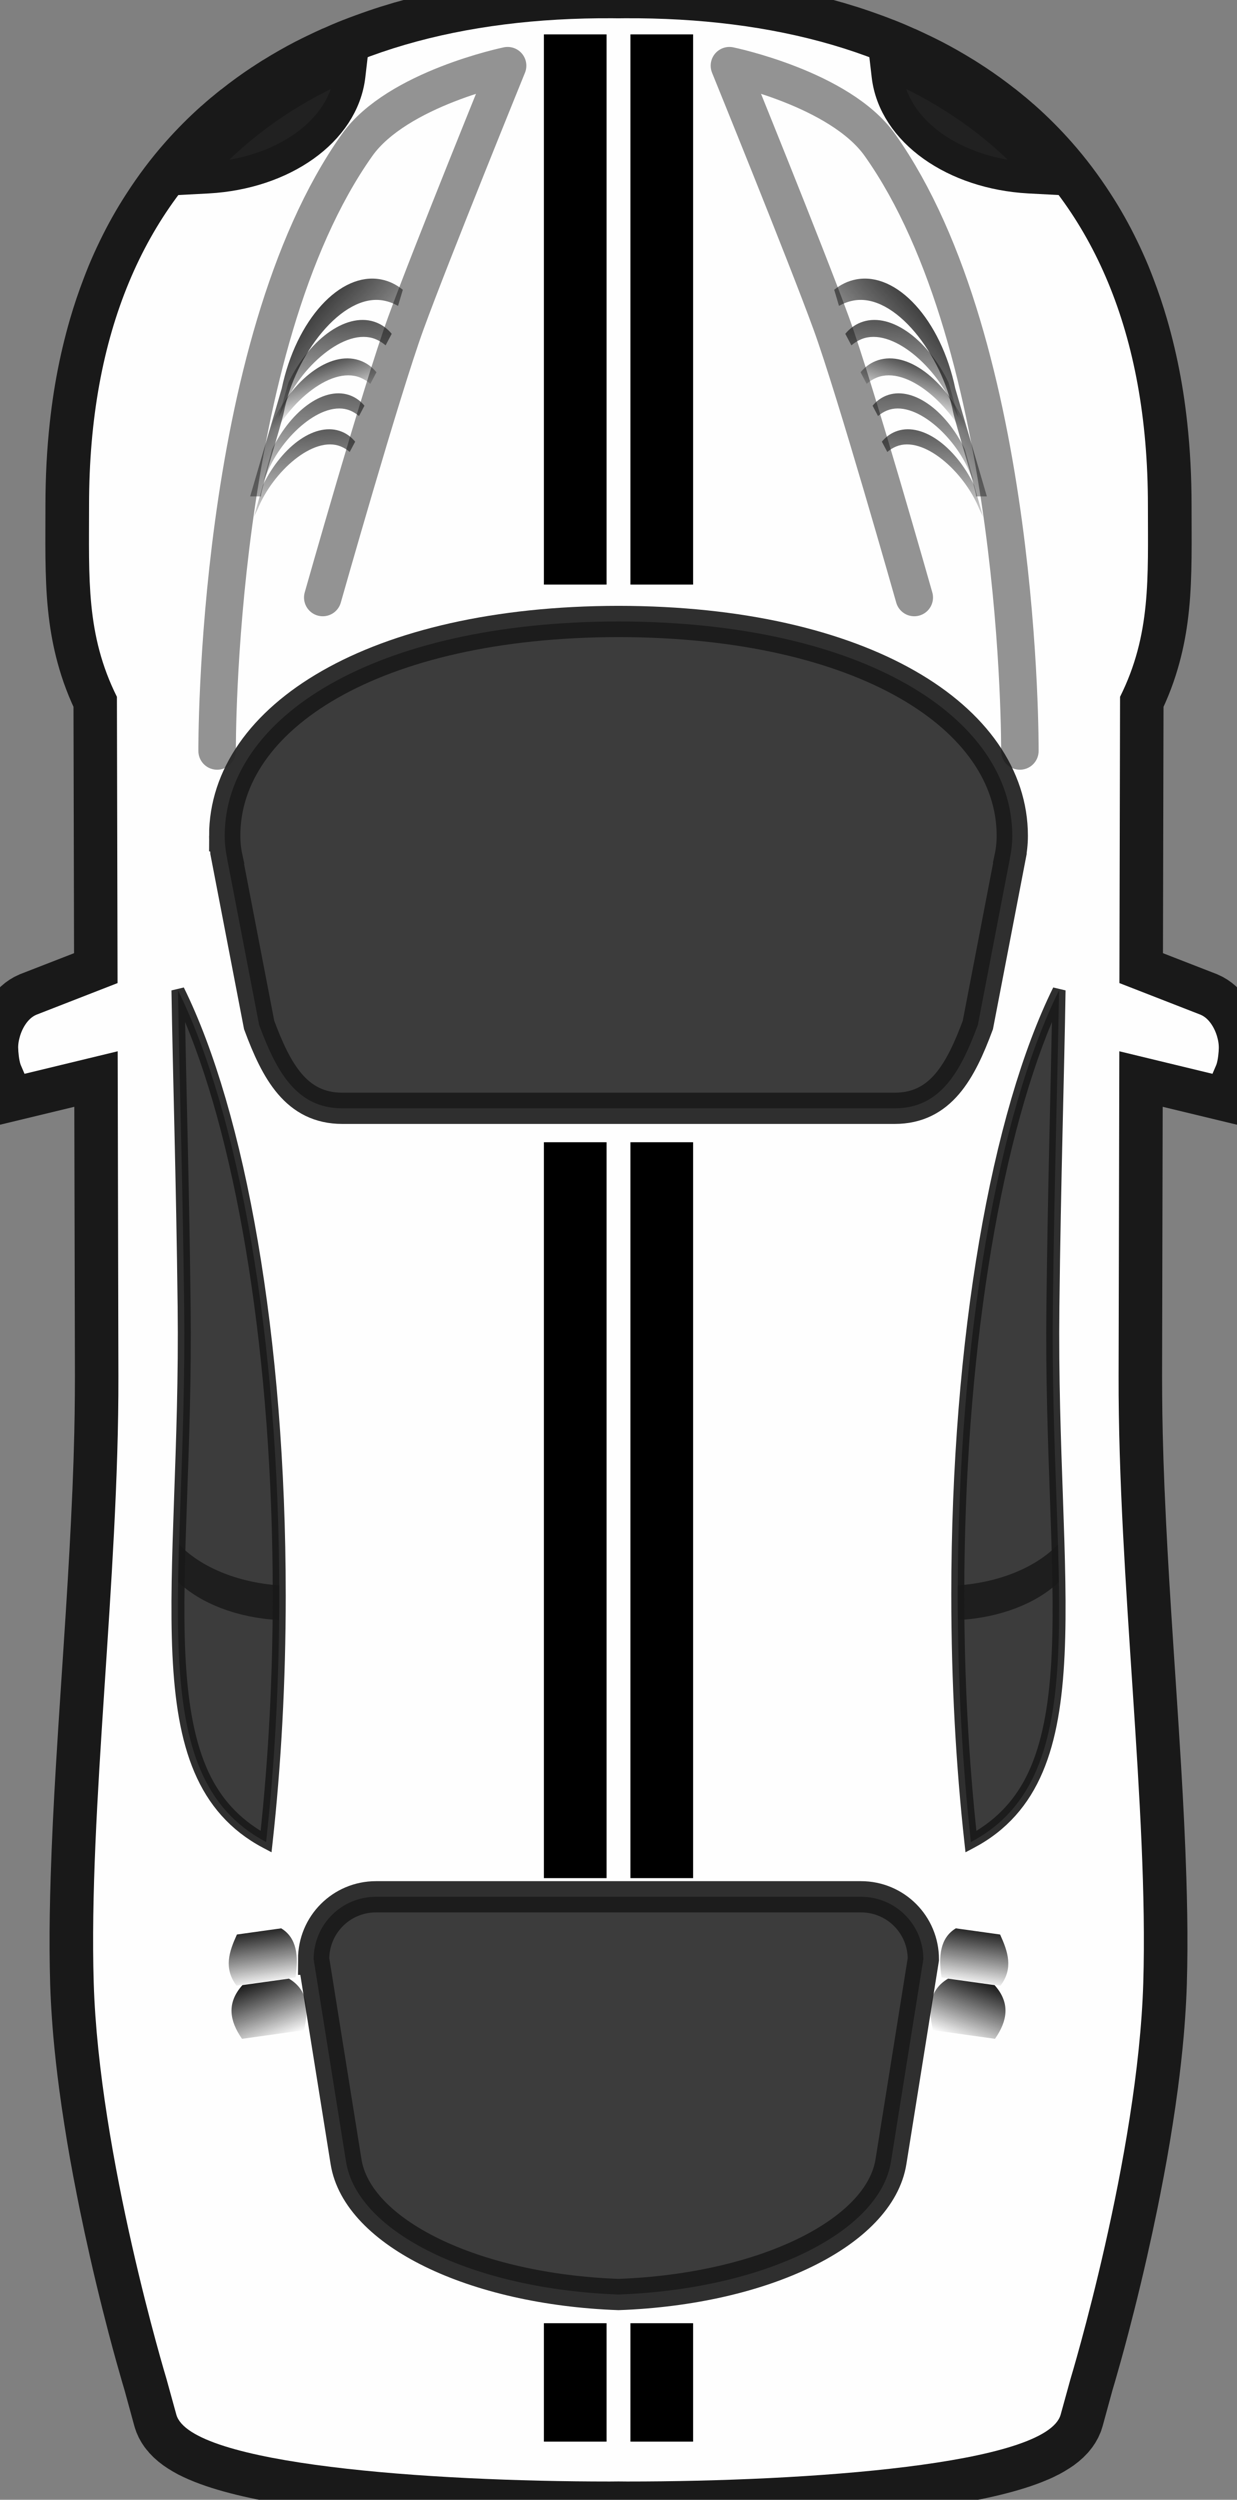<svg width="198" height="400" viewBox="0 0 198 400" fill="none" xmlns="http://www.w3.org/2000/svg">
<rect x="0" y="0" width="198" height="400" fill="#808080" stroke="none"/>
<g clip-path="url(#clip0_4_2)">
<path d="M2.912 167.674C2.916 168.302 3.039 169.641 3.302 170.369L3.926 171.827L18.875 168.221L18.992 220.225C18.994 221.24 18.986 222.261 18.979 223.285C18.965 225.331 18.935 227.395 18.888 229.47C18.818 232.508 18.716 235.582 18.589 238.662C18.582 238.827 18.57 238.992 18.563 239.157C18.301 245.379 17.942 251.66 17.549 257.92C17.015 266.389 16.423 274.803 15.937 282.972C15.577 289.025 15.28 294.943 15.105 300.628C14.985 304.532 14.915 308.321 14.936 311.982C14.947 313.78 14.975 315.552 15.027 317.282C15.079 319.011 15.175 320.773 15.3 322.555C15.363 323.446 15.429 324.337 15.508 325.237C15.745 327.932 16.058 330.673 16.418 333.401C16.419 333.406 16.418 333.41 16.418 333.414C16.659 335.236 16.928 337.047 17.211 338.857C17.494 340.667 17.792 342.471 18.108 344.247C18.423 346.02 18.759 347.777 19.096 349.495C19.097 349.499 19.095 349.504 19.096 349.508C19.265 350.369 19.43 351.203 19.603 352.047C20.119 354.572 20.649 357.019 21.176 359.338C21.177 359.343 21.175 359.347 21.176 359.351C21.527 360.9 21.872 362.388 22.216 363.818C22.901 366.678 23.561 369.282 24.152 371.539C25.04 374.924 25.786 377.531 26.232 379.078C26.53 380.109 26.7 380.667 26.7 380.667L28.26 386.37C28.364 386.746 28.548 387.11 28.806 387.463C28.894 387.583 28.987 387.698 29.092 387.815C29.5 388.273 30.037 388.711 30.691 389.13C30.694 389.132 30.701 389.128 30.704 389.13C31.03 389.338 31.386 389.556 31.77 389.755C31.773 389.757 31.779 389.753 31.783 389.755C32.167 389.954 32.579 390.151 33.018 390.341C33.021 390.342 33.027 390.339 33.031 390.341C36.57 391.869 41.821 393.099 48.097 394.065C48.101 394.065 48.105 394.064 48.109 394.065C48.207 394.08 48.311 394.089 48.408 394.104C49.794 394.314 51.236 394.517 52.711 394.703C52.812 394.715 52.909 394.729 53.01 394.742C54.692 394.951 56.422 395.136 58.197 395.315C58.201 395.315 58.206 395.314 58.21 395.315C59.095 395.404 59.996 395.494 60.901 395.575C60.905 395.576 60.909 395.575 60.914 395.575C61.818 395.657 62.723 395.735 63.644 395.81C63.648 395.81 63.652 395.809 63.657 395.81C65.502 395.959 67.378 396.092 69.272 396.213C69.276 396.213 69.281 396.213 69.285 396.213C74.977 396.577 80.844 396.821 86.573 396.955C86.578 396.955 86.582 396.955 86.586 396.955C90.409 397.045 94.162 397.086 97.779 397.086C98.181 397.086 98.595 397.074 99.001 397.073C99.406 397.074 99.82 397.086 100.223 397.086C103.839 397.086 107.592 397.045 111.415 396.955C111.419 396.955 111.423 396.955 111.428 396.955C117.157 396.821 123.024 396.577 128.716 396.213C128.72 396.213 128.725 396.214 128.729 396.213C130.623 396.092 132.499 395.959 134.344 395.81C134.349 395.809 134.353 395.81 134.357 395.81C135.278 395.735 136.183 395.657 137.087 395.575C137.091 395.575 137.096 395.576 137.1 395.575C138.004 395.494 138.906 395.404 139.791 395.315C139.795 395.314 139.8 395.315 139.804 395.315C141.579 395.136 143.309 394.951 144.991 394.742C145.092 394.729 145.189 394.716 145.29 394.703C146.764 394.517 148.207 394.314 149.592 394.104C149.69 394.089 149.794 394.08 149.891 394.065C149.896 394.064 149.9 394.065 149.904 394.065C156.18 393.099 161.43 391.869 164.97 390.341C164.974 390.339 164.98 390.342 164.983 390.341C165.422 390.151 165.834 389.954 166.218 389.755C166.221 389.753 166.228 389.757 166.231 389.755C166.615 389.556 166.971 389.338 167.297 389.13C167.3 389.128 167.307 389.132 167.31 389.13C167.964 388.711 168.501 388.273 168.909 387.815C169.014 387.698 169.107 387.583 169.195 387.463C169.453 387.11 169.637 386.746 169.741 386.37L171.301 380.667C171.301 380.667 171.471 380.109 171.769 379.078C172.215 377.532 172.961 374.924 173.848 371.539C174.44 369.282 175.1 366.678 175.785 363.818C176.128 362.388 176.474 360.9 176.825 359.351C176.826 359.347 176.824 359.343 176.825 359.338C177.352 357.019 177.882 354.573 178.398 352.047C178.571 351.203 178.736 350.369 178.905 349.508C178.906 349.504 178.904 349.499 178.905 349.495C179.242 347.777 179.578 346.02 179.893 344.247C180.208 342.471 180.507 340.667 180.79 338.857C181.073 337.047 181.342 335.236 181.583 333.414C181.583 333.41 181.582 333.406 181.583 333.401C181.943 330.673 182.256 327.933 182.493 325.237C182.572 324.337 182.638 323.446 182.701 322.555C182.826 320.773 182.922 319.011 182.974 317.282C183.026 315.552 183.054 313.78 183.065 311.982C183.086 308.321 183.016 304.532 182.896 300.628C182.721 294.944 182.424 289.025 182.064 282.972C181.578 274.803 180.985 266.389 180.452 257.92C180.058 251.66 179.7 245.379 179.438 239.157C179.431 238.992 179.419 238.827 179.412 238.662C179.285 235.582 179.183 232.508 179.113 229.47C179.066 227.395 179.036 225.332 179.022 223.285C179.015 222.261 179.007 221.24 179.009 220.225L179.126 168.221L194.075 171.827L194.699 170.369C194.962 169.641 195.085 168.302 195.089 167.674C195.091 167.32 195.058 166.942 194.985 166.554C194.961 166.425 194.926 166.294 194.894 166.163C194.863 166.036 194.829 165.9 194.79 165.773C194.71 165.511 194.615 165.246 194.504 164.991C194.174 164.233 193.701 163.519 193.126 162.999C193.122 162.995 193.118 162.99 193.113 162.986C192.823 162.726 192.509 162.523 192.164 162.374L179.139 157.309L179.243 111.501C179.399 111.19 179.553 110.886 179.698 110.577C180.281 109.335 180.779 108.114 181.206 106.892C181.42 106.282 181.612 105.676 181.791 105.069C182.418 102.944 182.853 100.824 183.143 98.675C183.309 97.448 183.432 96.206 183.52 94.952C183.564 94.324 183.595 93.687 183.624 93.051C183.682 91.777 183.713 90.493 183.728 89.17C183.759 86.526 183.728 83.763 183.728 80.837C183.728 76.5 183.507 72.37 183.078 68.428C182.907 66.852 182.705 65.307 182.467 63.793C181.992 60.765 181.378 57.865 180.647 55.082C180.465 54.386 180.273 53.692 180.075 53.012C179.481 50.971 178.817 49.006 178.087 47.1C177.843 46.465 177.604 45.833 177.346 45.212C176.829 43.972 176.282 42.762 175.708 41.58C175.421 40.989 175.125 40.398 174.824 39.822C174.221 38.669 173.584 37.544 172.926 36.45C172.597 35.902 172.255 35.368 171.912 34.835C170.198 32.171 168.324 29.684 166.284 27.374C164.653 25.529 162.923 23.79 161.097 22.166C161.094 22.164 161.086 22.168 161.084 22.166C160.629 21.762 160.172 21.359 159.706 20.968C159.704 20.966 159.696 20.97 159.693 20.968C159.227 20.577 158.754 20.186 158.276 19.809C158.274 19.807 158.266 19.811 158.263 19.809C156.825 18.673 155.344 17.595 153.804 16.58C153.802 16.578 153.795 16.582 153.792 16.58C153.28 16.243 152.766 15.901 152.245 15.577C152.241 15.575 152.235 15.579 152.232 15.577C150.66 14.602 149.048 13.675 147.383 12.817C147.38 12.815 147.374 12.819 147.37 12.817C146.817 12.532 146.256 12.255 145.693 11.984C145.69 11.982 145.684 11.985 145.68 11.984C145.117 11.712 144.55 11.435 143.977 11.176C143.974 11.175 143.968 11.178 143.964 11.176C142.815 10.657 141.655 10.161 140.468 9.692C140.464 9.69 140.458 9.694 140.455 9.692C139.863 9.459 139.262 9.236 138.661 9.015C138.657 9.014 138.652 9.016 138.648 9.015C138.047 8.794 137.438 8.572 136.828 8.364C136.218 8.156 135.601 7.948 134.982 7.752C134.979 7.751 134.973 7.753 134.969 7.752C134.35 7.556 133.725 7.363 133.097 7.179C133.093 7.178 133.088 7.18 133.084 7.179C132.457 6.995 131.823 6.816 131.187 6.645C131.182 6.644 131.178 6.646 131.174 6.645C129.256 6.129 127.303 5.658 125.311 5.252L125.298 5.252C124.637 5.117 123.965 4.997 123.296 4.874L123.283 4.874C118.575 4.01 113.69 3.432 108.633 3.143C108.629 3.142 108.625 3.143 108.62 3.143C107.902 3.102 107.175 3.068 106.449 3.038C106.445 3.038 106.441 3.039 106.436 3.038C104.982 2.979 103.522 2.936 102.043 2.921C102.039 2.921 102.034 2.921 102.03 2.921C101.288 2.914 100.542 2.917 99.794 2.921C99.53 2.921 99.265 2.93 99.001 2.934C98.737 2.93 98.473 2.921 98.208 2.921C97.461 2.917 96.714 2.914 95.973 2.921C95.968 2.921 95.964 2.921 95.96 2.921C94.481 2.935 93.021 2.979 91.566 3.038C91.562 3.039 91.558 3.038 91.553 3.038C90.828 3.068 90.101 3.102 89.382 3.143C89.378 3.143 89.374 3.142 89.369 3.143C84.312 3.432 79.428 4.01 74.719 4.874L74.707 4.874C74.038 4.997 73.366 5.117 72.705 5.252L72.692 5.252C70.7 5.658 68.747 6.129 66.829 6.645C66.825 6.646 66.82 6.644 66.816 6.645C66.18 6.817 65.546 6.996 64.918 7.179C64.914 7.18 64.909 7.178 64.905 7.179C64.277 7.363 63.653 7.556 63.033 7.752C63.03 7.753 63.024 7.751 63.02 7.752C62.401 7.948 61.785 8.156 61.175 8.364C60.564 8.572 59.956 8.794 59.355 9.015C59.351 9.016 59.345 9.014 59.342 9.015C58.741 9.236 58.14 9.459 57.548 9.692C57.544 9.694 57.539 9.69 57.535 9.692C56.347 10.161 55.187 10.657 54.038 11.176C54.035 11.178 54.029 11.175 54.025 11.176C53.453 11.435 52.885 11.712 52.322 11.984C52.319 11.985 52.313 11.982 52.309 11.984C51.746 12.255 51.185 12.532 50.633 12.817C50.629 12.819 50.623 12.815 50.62 12.817C48.954 13.675 47.343 14.602 45.771 15.577C45.768 15.579 45.761 15.575 45.758 15.577C45.236 15.901 44.722 16.243 44.211 16.58C44.208 16.582 44.201 16.578 44.198 16.58C42.659 17.595 41.178 18.673 39.739 19.809C39.737 19.811 39.729 19.807 39.727 19.809C39.249 20.186 38.776 20.577 38.31 20.968C38.307 20.97 38.299 20.966 38.297 20.968C37.83 21.359 37.373 21.762 36.919 22.166C36.916 22.168 36.908 22.164 36.906 22.166C35.08 23.79 33.349 25.529 31.719 27.374C29.678 29.684 27.804 32.171 26.091 34.835C25.748 35.368 25.406 35.902 25.077 36.45C24.418 37.544 23.782 38.669 23.179 39.822C22.878 40.398 22.582 40.989 22.295 41.58C21.721 42.762 21.173 43.972 20.657 45.212C20.399 45.833 20.16 46.465 19.916 47.1C19.186 49.007 18.522 50.971 17.927 53.012C17.729 53.692 17.538 54.386 17.355 55.082C16.625 57.864 16.011 60.765 15.536 63.793C15.298 65.307 15.096 66.852 14.925 68.428C14.495 72.369 14.274 76.5 14.274 80.837C14.274 83.762 14.243 86.525 14.274 89.17C14.29 90.493 14.32 91.777 14.378 93.051C14.407 93.687 14.438 94.324 14.482 94.952C14.57 96.206 14.693 97.448 14.859 98.675C15.15 100.824 15.584 102.944 16.211 105.069C16.39 105.676 16.583 106.282 16.796 106.892C17.224 108.114 17.722 109.335 18.304 110.577C18.449 110.886 18.603 111.19 18.759 111.501L18.863 157.309L5.838 162.374C5.493 162.523 5.179 162.726 4.889 162.986C4.885 162.99 4.88 162.995 4.876 162.999C4.302 163.519 3.828 164.233 3.498 164.991C3.388 165.246 3.293 165.511 3.212 165.773C3.173 165.9 3.14 166.036 3.108 166.163C3.076 166.294 3.042 166.425 3.017 166.554C2.944 166.943 2.911 167.32 2.913 167.674L2.912 167.674Z" fill="black" fill-opacity="0.996" stroke="#191919" stroke-width="14"/>
<path d="M2.912 167.674C2.916 168.302 3.039 169.641 3.302 170.369L3.926 171.827L18.836 168.221L18.953 220.225C19.021 252.709 14.167 289.608 15.001 317.279C15.834 344.951 26.648 380.662 26.648 380.662L28.221 386.365C30.424 394.386 68.722 397.081 97.596 397.081C98.059 397.081 98.533 397.07 99 397.068C99.466 397.07 99.941 397.081 100.403 397.081C129.277 397.081 167.574 394.386 169.778 386.365L171.351 380.662C171.351 380.662 182.165 344.949 182.998 317.279C183.832 289.607 178.978 252.708 179.047 220.225L179.164 168.221L194.073 171.827L194.697 170.369C194.96 169.641 195.084 168.302 195.087 167.674C195.089 167.32 195.056 166.942 194.983 166.554C194.959 166.424 194.925 166.294 194.892 166.163C194.861 166.036 194.827 165.9 194.788 165.773C194.708 165.511 194.613 165.246 194.502 164.991C194.173 164.232 193.711 163.519 193.138 162.999C193.133 162.995 193.129 162.99 193.125 162.986C192.835 162.726 192.52 162.523 192.176 162.374L179.177 157.309L179.281 111.501C184.248 101.543 183.739 92.538 183.739 80.837C183.739 25.316 147.723 2.658 99.972 2.921C99.648 2.921 99.321 2.928 98.997 2.933C98.674 2.928 98.347 2.921 98.022 2.921C50.273 2.659 14.255 25.316 14.255 80.837C14.255 92.538 13.746 101.543 18.714 111.501L18.818 157.309L5.819 162.374C5.474 162.523 5.16 162.726 4.87 162.986C4.865 162.99 4.861 162.995 4.857 162.999C4.283 163.519 3.821 164.232 3.492 164.991C3.382 165.246 3.286 165.511 3.206 165.773C3.167 165.9 3.133 166.036 3.102 166.163C3.07 166.294 3.035 166.424 3.011 166.554C2.938 166.942 2.905 167.32 2.907 167.674L2.912 167.674Z" fill="white" fill-opacity="0.996"/>
<path opacity="0.9" d="M153.304 255.249C153.304 269.15 154.053 282.46 155.41 294.753C175.674 284.062 167.999 253.926 168.526 209.103C168.769 188.401 169.308 171.794 169.514 158.466C159.808 178.116 153.304 214.103 153.304 255.249L153.304 255.249Z" fill="#262626" fill-opacity="0.996"/>
<path opacity="0.5" d="M153.304 255.249C153.304 256.585 153.317 257.908 153.33 259.233C160.057 258.892 165.916 256.555 169.488 253.152C169.457 251.206 169.406 249.196 169.345 247.137C165.938 250.706 160.099 253.217 153.305 253.686C153.303 254.208 153.305 254.726 153.305 255.249L153.304 255.249Z" fill="black" fill-opacity="0.996"/>
<path d="M141.765 9.965L142.012 12.088C143.058 21.065 152.819 27.791 164.696 28.455L167.659 28.611L165.644 26.424C159.538 19.803 152.123 14.631 143.702 10.838L141.768 9.967L141.765 9.965Z" fill="#212121" stroke="#191919" stroke-width="5"/>
<path opacity="0.5" d="M146.341 95.611C146.341 95.611 136.942 62.413 133.038 51.703C128.96 40.52 116.754 10.512 116.754 10.512C116.754 10.512 134.42 14.154 140.846 23.213C163.67 55.392 163.246 120.167 163.246 120.167" stroke="#292929" stroke-width="6" stroke-linecap="round" stroke-linejoin="round"/>
<path d="M137.747 59.57L138.722 61.419C139.203 61.006 139.732 60.67 140.321 60.429C145.195 58.43 152.482 64.902 155.205 71.627C155.292 71.842 155.554 72.382 155.894 73.046L154.282 67.369C150.764 60.158 144.68 55.923 140.139 57.786C139.208 58.167 138.406 58.775 137.747 59.569L137.747 59.57Z" fill="url(#paint0_linear_4_2)"/>
<path d="M135.892 55.995L136.867 57.843C137.348 57.431 137.877 57.095 138.466 56.854C143.34 54.855 150.627 61.327 153.35 68.052C153.437 68.267 153.699 68.807 154.039 69.471L152.427 63.794C148.909 56.583 142.825 52.348 138.284 54.211C137.353 54.592 136.551 55.2 135.892 55.995L135.892 55.995Z" fill="url(#paint1_linear_4_2)"/>
<path d="M135.301 53.415L136.276 55.264C136.758 54.852 137.287 54.516 137.875 54.275C142.749 52.276 150.036 58.748 152.759 65.473C152.846 65.688 153.109 66.228 153.448 66.892L151.836 61.215C148.318 54.004 142.235 49.769 137.693 51.632C136.762 52.013 135.96 52.621 135.301 53.415L135.301 53.415Z" fill="url(#paint2_linear_4_2)"/>
<path d="M133.525 46.37L134.292 48.948C135.005 48.548 135.761 48.258 136.567 48.101C143.237 46.802 150.828 56.836 152.582 66.031C152.852 67.445 156.149 78.066 156.244 79.43L157.96 79.43L152.907 62.164C150.62 51.212 143.569 43.435 136.996 44.716C135.723 44.964 134.559 45.531 133.525 46.37L133.525 46.37Z" fill="url(#paint3_linear_4_2)"/>
<path d="M133.525 46.37L134.292 48.948C135.005 48.548 135.761 48.258 136.567 48.101C143.237 46.802 150.828 56.836 152.582 66.031C152.852 67.445 156.149 78.066 156.244 79.43L157.96 79.43L152.907 62.164C150.62 51.212 143.569 43.435 136.996 44.716C135.723 44.964 134.559 45.531 133.525 46.37L133.525 46.37Z" fill="url(#paint4_linear_4_2)"/>
<path d="M139.669 64.924L140.54 66.575C140.97 66.207 141.442 65.907 141.968 65.691C146.322 63.906 152.832 69.688 155.264 75.695C155.342 75.887 155.577 76.37 155.88 76.963L154.44 71.891C151.297 65.45 145.863 61.666 141.806 63.331C140.974 63.672 140.258 64.215 139.669 64.924L139.669 64.924Z" fill="url(#paint5_linear_4_2)"/>
<path d="M141.154 70.674L142.025 72.325C142.455 71.957 142.927 71.657 143.453 71.442C147.807 69.656 154.317 75.438 156.749 81.445C156.827 81.637 157.062 82.12 157.365 82.713L155.925 77.641C152.782 71.2 147.348 67.416 143.291 69.081C142.459 69.421 141.743 69.965 141.154 70.674L141.154 70.674Z" fill="url(#paint6_linear_4_2)"/>
<path d="M149.344 324.861C148.503 321.406 148.729 318.409 151.752 316.612L159.196 317.651C161.764 320.516 161.256 323.381 159.261 326.245L149.345 324.861L149.344 324.861Z" fill="url(#paint7_linear_4_2)"/>
<path d="M150.705 316.415C150.201 313.02 150.466 310.096 152.996 308.564L160.081 309.553C161.319 312.255 162.248 314.963 160.143 317.733L150.705 316.415L150.705 316.415Z" fill="url(#paint8_linear_4_2)"/>
<path opacity="0.9" d="M152.269 255.249C152.269 269.188 153.013 282.537 154.374 294.871L154.543 296.394L155.895 295.678C161.163 292.898 164.678 288.777 166.893 283.569C169.107 278.36 170.059 272.081 170.402 264.78C171.089 250.179 169.308 231.466 169.57 209.118C169.814 188.426 170.352 171.823 170.558 158.48L168.583 158.011C158.732 177.945 152.268 213.986 152.268 255.245L152.269 255.249ZM154.348 255.249C154.348 217.262 159.955 183.686 168.374 163.545C168.132 176.025 167.706 190.716 167.491 209.09C167.226 231.564 169.01 250.33 168.335 264.674C167.998 271.846 167.044 277.91 164.982 282.76C163.13 287.115 160.342 290.462 156.285 292.968C155.045 281.173 154.349 268.495 154.349 255.247L154.348 255.249Z" fill="#191919"/>
<path opacity="0.9" d="M50.203 313.515L55.39 345.911C57.201 357.223 75.678 366.305 99 367.16C122.323 366.305 140.8 357.223 142.61 345.911L147.796 313.515C147.796 307.975 143.344 303.515 137.813 303.515L60.185 303.515C54.655 303.515 50.202 307.975 50.202 313.515L50.203 313.515Z" fill="#262626" fill-opacity="0.996" stroke="#191919" stroke-width="5"/>
<path opacity="0.9" d="M35.969 133.74C35.969 134.978 36.107 136.196 36.372 137.399C36.367 137.404 36.363 137.408 36.359 137.412L41.48 164.013C44.227 171.4 47.417 177.347 54.791 177.347L143.209 177.347C150.583 177.347 153.772 171.4 156.52 164.013L161.641 137.412C161.637 137.408 161.632 137.404 161.628 137.399C161.893 136.196 162.031 134.978 162.031 133.74C162.031 114.826 138.17 99.491 99 99.444C59.828 99.491 35.968 114.825 35.968 133.74L35.969 133.74Z" fill="#262626" fill-opacity="0.996" stroke="#191919" stroke-width="5"/>
<path opacity="0.9" d="M44.7 255.249C44.7 269.15 43.951 282.46 42.594 294.753C22.331 284.062 30.005 253.926 29.478 209.103C29.235 188.401 28.696 171.794 28.49 158.466C38.196 178.116 44.7 214.103 44.7 255.249L44.7 255.249Z" fill="#262626" fill-opacity="0.996"/>
<path opacity="0.5" d="M44.7 255.249C44.7 256.585 44.688 257.908 44.674 259.233C37.947 258.892 32.088 256.555 28.516 253.152C28.547 251.206 28.598 249.196 28.659 247.137C32.067 250.706 37.905 253.217 44.699 253.686C44.702 254.208 44.699 254.726 44.699 255.249L44.7 255.249Z" fill="black" fill-opacity="0.996"/>
<path d="M56.239 9.965L55.992 12.088C54.947 21.065 45.185 27.791 33.309 28.455L30.345 28.611L32.36 26.424C38.466 19.803 45.882 14.631 54.302 10.838L56.239 9.965L56.239 9.965Z" fill="#212121" stroke="#191919" stroke-width="5"/>
<path opacity="0.5" d="M51.663 95.611C51.663 95.611 61.062 62.413 64.966 51.703C69.044 40.52 81.25 10.512 81.25 10.512C81.25 10.512 63.584 14.154 57.158 23.213C34.334 55.392 34.754 120.167 34.754 120.167" stroke="#292929" stroke-width="6" stroke-linecap="round" stroke-linejoin="round"/>
<path d="M60.257 59.57L59.282 61.419C58.801 61.006 58.272 60.67 57.683 60.429C52.809 58.43 45.522 64.902 42.799 71.627C42.712 71.842 42.45 72.382 42.11 73.046L43.722 67.369C47.24 60.158 53.324 55.923 57.865 57.786C58.796 58.167 59.598 58.775 60.257 59.569L60.257 59.57Z" fill="url(#paint9_linear_4_2)"/>
<path d="M62.112 55.995L61.137 57.843C60.656 57.431 60.127 57.095 59.538 56.854C54.664 54.855 47.377 61.327 44.655 68.052C44.567 68.267 44.305 68.807 43.966 69.471L45.578 63.794C49.096 56.583 55.179 52.348 59.72 54.211C60.651 54.592 61.453 55.2 62.112 55.995L62.112 55.995Z" fill="url(#paint10_linear_4_2)"/>
<path d="M62.699 53.415L61.724 55.264C61.242 54.852 60.713 54.516 60.125 54.275C55.251 52.276 47.964 58.748 45.241 65.473C45.154 65.688 44.891 66.228 44.552 66.892L46.164 61.215C49.682 54.004 55.765 49.769 60.307 51.632C61.237 52.013 62.04 52.621 62.699 53.415L62.699 53.415Z" fill="url(#paint11_linear_4_2)"/>
<path d="M64.479 46.37L63.712 48.948C62.999 48.548 62.243 48.258 61.437 48.101C54.767 46.802 47.176 56.836 45.422 66.031C45.153 67.445 41.855 78.066 41.76 79.43L40.044 79.43L45.097 62.164C47.384 51.212 54.435 43.435 61.008 44.716C62.282 44.964 63.446 45.531 64.479 46.37L64.479 46.37Z" fill="url(#paint12_linear_4_2)"/>
<path d="M64.479 46.37L63.712 48.948C62.999 48.548 62.243 48.258 61.437 48.101C54.767 46.802 47.176 56.836 45.422 66.031C45.153 67.445 41.855 78.066 41.76 79.43L40.044 79.43L45.097 62.164C47.384 51.212 54.435 43.435 61.008 44.716C62.282 44.964 63.446 45.531 64.479 46.37L64.479 46.37Z" fill="url(#paint13_linear_4_2)"/>
<path d="M58.335 64.924L57.464 66.575C57.034 66.207 56.562 65.907 56.036 65.691C51.682 63.906 45.172 69.688 42.74 75.695C42.662 75.887 42.428 76.37 42.124 76.963L43.564 71.891C46.707 65.45 52.142 61.666 56.199 63.331C57.03 63.672 57.747 64.215 58.335 64.924L58.335 64.924Z" fill="url(#paint14_linear_4_2)"/>
<path d="M56.85 70.674L55.979 72.325C55.549 71.957 55.077 71.657 54.551 71.442C50.197 69.656 43.687 75.438 41.255 81.445C41.177 81.637 40.943 82.12 40.639 82.713L42.079 77.641C45.222 71.2 50.657 67.416 54.714 69.081C55.545 69.421 56.262 69.965 56.85 70.674L56.85 70.674Z" fill="url(#paint15_linear_4_2)"/>
<path d="M48.656 324.861C49.497 321.406 49.271 318.409 46.248 316.612L38.804 317.651C36.236 320.516 36.744 323.381 38.739 326.245L48.655 324.861L48.656 324.861Z" fill="url(#paint16_linear_4_2)"/>
<path d="M47.3 316.415C47.803 313.02 47.538 310.096 45.008 308.564L37.923 309.553C36.685 312.255 35.756 314.963 37.861 317.733L47.3 316.415L47.3 316.415Z" fill="url(#paint17_linear_4_2)"/>
<path opacity="0.9" d="M45.736 255.249C45.736 269.188 44.991 282.537 43.63 294.871L43.461 296.394L42.109 295.678C36.841 292.898 33.327 288.777 31.111 283.569C28.897 278.36 27.945 272.081 27.602 264.78C26.916 250.179 28.696 231.466 28.434 209.118C28.191 188.426 27.652 171.823 27.446 158.48L29.422 158.011C39.27 177.949 45.735 213.995 45.735 255.249L45.736 255.249ZM43.656 255.249C43.656 217.262 38.049 183.686 29.63 163.545C29.872 176.025 30.298 190.716 30.514 209.09C30.778 231.564 28.994 250.33 29.669 264.674C30.006 271.846 30.96 277.91 33.022 282.76C34.874 287.115 37.662 290.462 41.719 292.968C42.959 281.173 43.656 268.495 43.656 255.247L43.656 255.249Z" fill="#191919"/>
<path d="M87.058 390.696L97.089 390.696L97.089 371.75L87.058 371.75L87.058 390.696ZM87.058 300.531L97.089 300.531L97.089 182.775L87.058 182.775L87.058 300.531ZM87.058 93.541L97.089 93.541L97.089 5.502L87.058 5.502L87.058 93.541ZM100.911 390.696L110.942 390.696L110.942 371.75L100.911 371.75L100.911 390.696ZM100.911 300.531L110.942 300.531L110.942 182.775L100.911 182.775L100.911 300.531ZM100.911 93.541L110.942 93.541L110.942 5.502L100.911 5.502L100.911 93.541Z" fill="black"/>
</g>
<defs>
<linearGradient id="paint0_linear_4_2" x1="146.819" y1="55.541" x2="143.639" y2="65.192" gradientUnits="userSpaceOnUse">
<stop stop-color="#1A1A1A"/>
<stop offset="1" stop-opacity="0"/>
</linearGradient>
<linearGradient id="paint1_linear_4_2" x1="141.254" y1="43.166" x2="141.279" y2="48.066" gradientUnits="userSpaceOnUse">
<stop stop-color="#1A1A1A"/>
<stop offset="1" stop-opacity="0"/>
</linearGradient>
<linearGradient id="paint2_linear_4_2" x1="144.465" y1="43.922" x2="142.132" y2="70.621" gradientUnits="userSpaceOnUse">
<stop stop-color="#1A1A1A"/>
<stop offset="1" stop-opacity="0"/>
</linearGradient>
<linearGradient id="paint3_linear_4_2" x1="147.094" y1="39.283" x2="144.162" y2="44.887" gradientUnits="userSpaceOnUse">
<stop stop-color="#1A1A1A"/>
<stop offset="1" stop-opacity="0"/>
</linearGradient>
<linearGradient id="paint4_linear_4_2" x1="151.108" y1="46.162" x2="129.875" y2="64.76" gradientUnits="userSpaceOnUse">
<stop stop-color="#1A1A1A"/>
<stop offset="1" stop-opacity="0"/>
</linearGradient>
<linearGradient id="paint5_linear_4_2" x1="144.288" y1="52.334" x2="144.754" y2="83.083" gradientUnits="userSpaceOnUse">
<stop stop-color="#1A1A1A"/>
<stop offset="1" stop-opacity="0"/>
</linearGradient>
<linearGradient id="paint6_linear_4_2" x1="149.174" y1="61.065" x2="147.682" y2="86.286" gradientUnits="userSpaceOnUse">
<stop stop-color="#1A1A1A"/>
<stop offset="1" stop-opacity="0"/>
</linearGradient>
<linearGradient id="paint7_linear_4_2" x1="156.364" y1="316.612" x2="152.72" y2="326.244" gradientUnits="userSpaceOnUse">
<stop stop-color="#1A1A1A"/>
<stop offset="1" stop-opacity="0"/>
</linearGradient>
<linearGradient id="paint8_linear_4_2" x1="157.388" y1="308.565" x2="155.936" y2="317.731" gradientUnits="userSpaceOnUse">
<stop stop-color="#1A1A1A"/>
<stop offset="1" stop-opacity="0"/>
</linearGradient>
<linearGradient id="paint9_linear_4_2" x1="51.168" y1="55.541" x2="54.347" y2="65.192" gradientUnits="userSpaceOnUse">
<stop stop-color="#1A1A1A"/>
<stop offset="1" stop-opacity="0"/>
</linearGradient>
<linearGradient id="paint10_linear_4_2" x1="56.759" y1="43.166" x2="56.734" y2="48.066" gradientUnits="userSpaceOnUse">
<stop stop-color="#1A1A1A"/>
<stop offset="1" stop-opacity="0"/>
</linearGradient>
<linearGradient id="paint11_linear_4_2" x1="53.539" y1="43.922" x2="55.872" y2="70.621" gradientUnits="userSpaceOnUse">
<stop stop-color="#1A1A1A"/>
<stop offset="1" stop-opacity="0"/>
</linearGradient>
<linearGradient id="paint12_linear_4_2" x1="50.918" y1="39.283" x2="53.85" y2="44.887" gradientUnits="userSpaceOnUse">
<stop stop-color="#1A1A1A"/>
<stop offset="1" stop-opacity="0"/>
</linearGradient>
<linearGradient id="paint13_linear_4_2" x1="46.904" y1="46.162" x2="68.137" y2="64.76" gradientUnits="userSpaceOnUse">
<stop stop-color="#1A1A1A"/>
<stop offset="1" stop-opacity="0"/>
</linearGradient>
<linearGradient id="paint14_linear_4_2" x1="53.708" y1="52.334" x2="53.242" y2="83.083" gradientUnits="userSpaceOnUse">
<stop stop-color="#1A1A1A"/>
<stop offset="1" stop-opacity="0"/>
</linearGradient>
<linearGradient id="paint15_linear_4_2" x1="48.814" y1="61.065" x2="50.305" y2="86.286" gradientUnits="userSpaceOnUse">
<stop stop-color="#1A1A1A"/>
<stop offset="1" stop-opacity="0"/>
</linearGradient>
<linearGradient id="paint16_linear_4_2" x1="41.651" y1="316.612" x2="45.295" y2="326.244" gradientUnits="userSpaceOnUse">
<stop stop-color="#1A1A1A"/>
<stop offset="1" stop-opacity="0"/>
</linearGradient>
<linearGradient id="paint17_linear_4_2" x1="40.619" y1="308.565" x2="42.071" y2="317.731" gradientUnits="userSpaceOnUse">
<stop stop-color="#1A1A1A"/>
<stop offset="1" stop-opacity="0"/>
</linearGradient>
<clipPath id="clip0_4_2">
<rect width="400" height="198" fill="white" transform="translate(0 400) rotate(-90)"/>
</clipPath>
</defs>
</svg>
